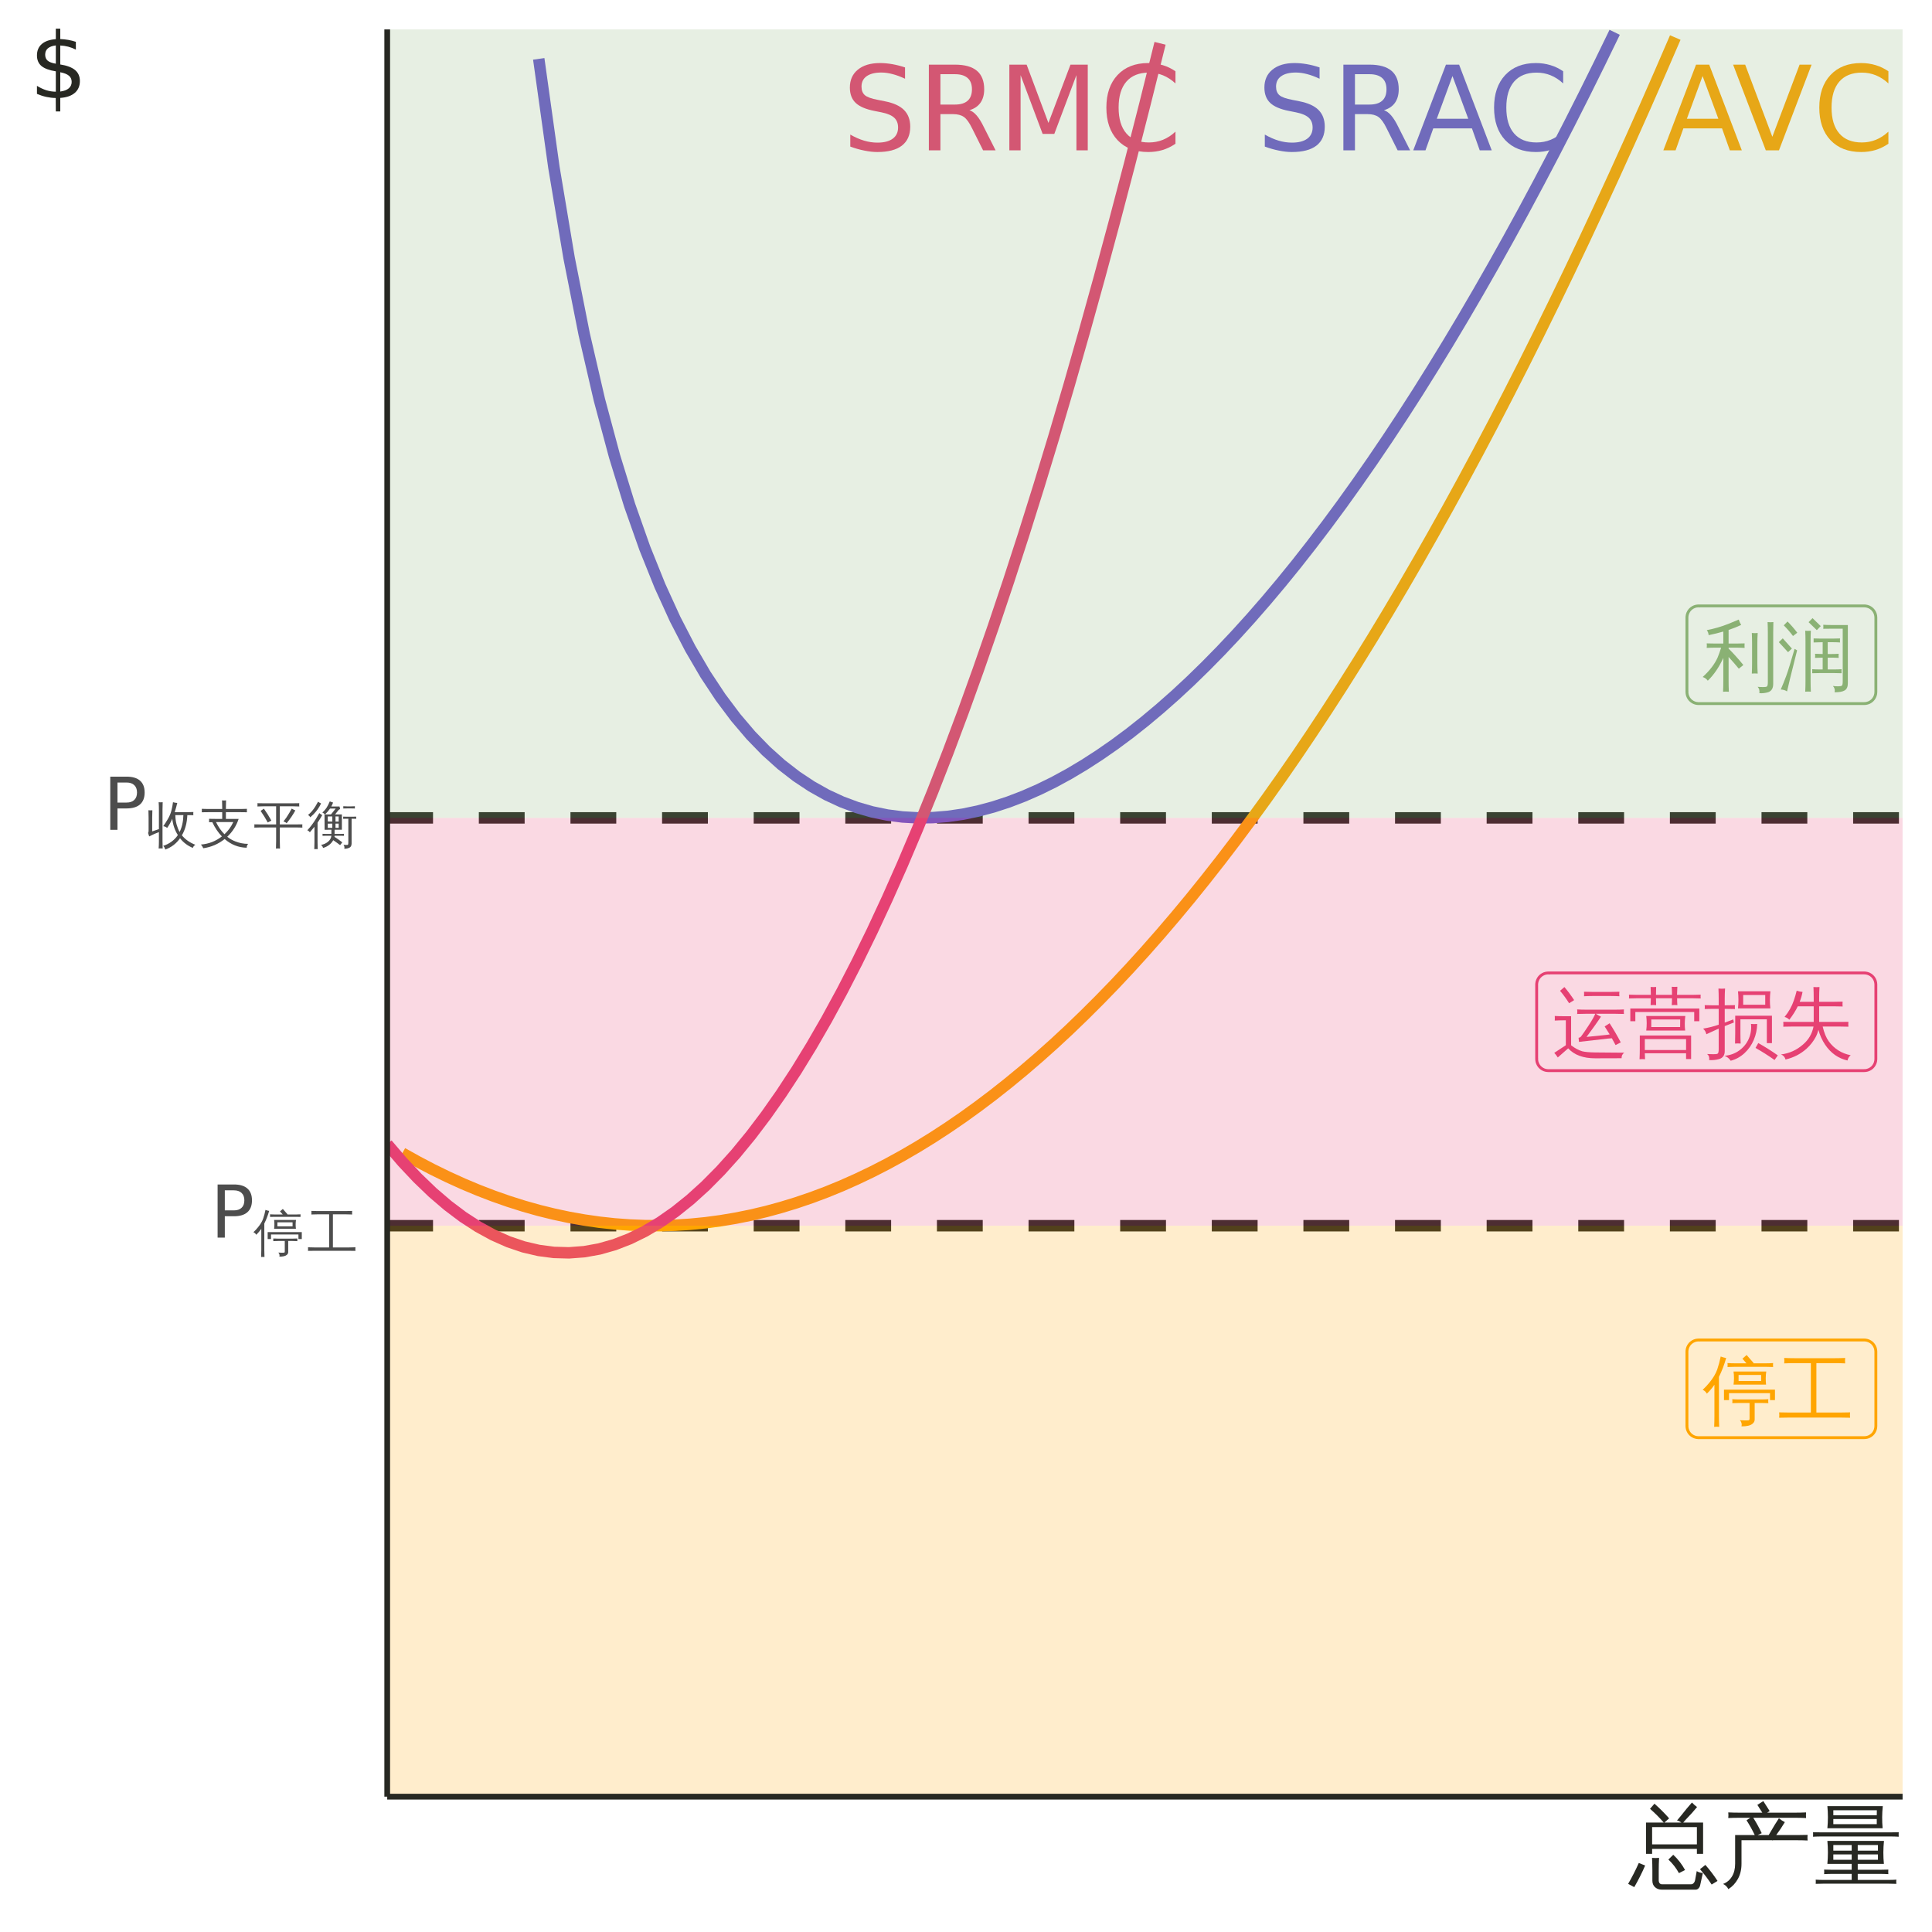 <?xml version="1.0" encoding="UTF-8"?>
<svg xmlns="http://www.w3.org/2000/svg" xmlns:xlink="http://www.w3.org/1999/xlink" width="360" height="360" viewBox="0 0 360 360">
<defs>
<g>
<g id="glyph-0-0">
<path d="M 1.094 3.875 L 1.094 -15.453 L 12.047 -15.453 L 12.047 3.875 Z M 2.328 2.656 L 10.828 2.656 L 10.828 -14.219 L 2.328 -14.219 Z M 2.328 2.656 "/>
</g>
<g id="glyph-0-1">
<path d="M 11.719 -15.453 L 11.719 -13.344 C 10.906 -13.727 10.133 -14.016 9.406 -14.203 C 8.676 -14.398 7.973 -14.5 7.297 -14.5 C 6.117 -14.5 5.207 -14.27 4.562 -13.812 C 3.926 -13.363 3.609 -12.719 3.609 -11.875 C 3.609 -11.164 3.82 -10.629 4.25 -10.266 C 4.676 -9.91 5.477 -9.625 6.656 -9.406 L 7.969 -9.141 C 9.582 -8.828 10.77 -8.285 11.531 -7.516 C 12.301 -6.742 12.688 -5.707 12.688 -4.406 C 12.688 -2.852 12.164 -1.676 11.125 -0.875 C 10.094 -0.082 8.57 0.312 6.562 0.312 C 5.812 0.312 5.008 0.223 4.156 0.047 C 3.301 -0.117 2.422 -0.367 1.516 -0.703 L 1.516 -2.938 C 2.391 -2.438 3.242 -2.062 4.078 -1.812 C 4.922 -1.562 5.75 -1.438 6.562 -1.438 C 7.801 -1.438 8.754 -1.68 9.422 -2.172 C 10.086 -2.66 10.422 -3.352 10.422 -4.25 C 10.422 -5.031 10.18 -5.641 9.703 -6.078 C 9.223 -6.523 8.438 -6.859 7.344 -7.078 L 6.016 -7.344 C 4.41 -7.656 3.242 -8.156 2.516 -8.844 C 1.797 -9.531 1.438 -10.484 1.438 -11.703 C 1.438 -13.109 1.93 -14.219 2.922 -15.031 C 3.922 -15.852 5.297 -16.266 7.047 -16.266 C 7.797 -16.266 8.555 -16.195 9.328 -16.062 C 10.109 -15.926 10.906 -15.723 11.719 -15.453 Z M 11.719 -15.453 "/>
</g>
<g id="glyph-0-2">
<path d="M 9.719 -7.484 C 10.188 -7.328 10.641 -6.992 11.078 -6.484 C 11.516 -5.973 11.953 -5.266 12.391 -4.359 L 14.594 0 L 12.266 0 L 10.219 -4.094 C 9.695 -5.164 9.188 -5.875 8.688 -6.219 C 8.195 -6.57 7.52 -6.75 6.656 -6.75 L 4.312 -6.75 L 4.312 0 L 2.156 0 L 2.156 -15.969 L 7.031 -15.969 C 8.852 -15.969 10.211 -15.586 11.109 -14.828 C 12.016 -14.066 12.469 -12.914 12.469 -11.375 C 12.469 -10.363 12.234 -9.523 11.766 -8.859 C 11.297 -8.203 10.613 -7.742 9.719 -7.484 Z M 4.312 -14.188 L 4.312 -8.531 L 7.031 -8.531 C 8.07 -8.531 8.859 -8.77 9.391 -9.25 C 9.922 -9.727 10.188 -10.438 10.188 -11.375 C 10.188 -12.301 9.922 -13 9.391 -13.469 C 8.859 -13.945 8.07 -14.188 7.031 -14.188 Z M 4.312 -14.188 "/>
</g>
<g id="glyph-0-3">
<path d="M 7.484 -13.844 L 4.562 -5.891 L 10.422 -5.891 Z M 6.266 -15.969 L 8.719 -15.969 L 14.797 0 L 12.562 0 L 11.109 -4.094 L 3.906 -4.094 L 2.453 0 L 0.172 0 Z M 6.266 -15.969 "/>
</g>
<g id="glyph-0-4">
<path d="M 14.109 -14.734 L 14.109 -12.469 C 13.379 -13.145 12.602 -13.648 11.781 -13.984 C 10.957 -14.316 10.082 -14.484 9.156 -14.484 C 7.332 -14.484 5.938 -13.926 4.969 -12.812 C 4 -11.695 3.516 -10.082 3.516 -7.969 C 3.516 -5.863 4 -4.254 4.969 -3.141 C 5.938 -2.023 7.332 -1.469 9.156 -1.469 C 10.082 -1.469 10.957 -1.633 11.781 -1.969 C 12.602 -2.301 13.379 -2.805 14.109 -3.484 L 14.109 -1.234 C 13.348 -0.711 12.547 -0.32 11.703 -0.062 C 10.859 0.188 9.969 0.312 9.031 0.312 C 6.613 0.312 4.707 -0.426 3.312 -1.906 C 1.926 -3.383 1.234 -5.406 1.234 -7.969 C 1.234 -10.531 1.926 -12.551 3.312 -14.031 C 4.707 -15.52 6.613 -16.266 9.031 -16.266 C 9.988 -16.266 10.891 -16.133 11.734 -15.875 C 12.578 -15.625 13.367 -15.242 14.109 -14.734 Z M 14.109 -14.734 "/>
</g>
<g id="glyph-0-5">
<path d="M 6.266 0 L 0.172 -15.969 L 2.422 -15.969 L 7.484 -2.531 L 12.562 -15.969 L 14.797 -15.969 L 8.719 0 Z M 6.266 0 "/>
</g>
<g id="glyph-0-6">
<path d="M 2.156 -15.969 L 5.375 -15.969 L 9.438 -5.109 L 13.547 -15.969 L 16.766 -15.969 L 16.766 0 L 14.656 0 L 14.656 -14.016 L 10.531 -3.062 L 8.359 -3.062 L 4.25 -14.016 L 4.25 0 L 2.156 0 Z M 2.156 -15.969 "/>
</g>
<g id="glyph-1-0">
<path d="M 0.469 0 L 0.469 -9.469 L 4.25 -9.469 L 4.25 0 Z M 0.938 -0.469 L 3.781 -0.469 L 3.781 -9 L 0.938 -9 Z M 0.938 -0.469 "/>
</g>
<g id="glyph-1-1">
<path d="M 8.734 0.344 L 8.734 -2.562 L 6.859 -2.562 C 6.41 -2.562 5.961 -2.551 5.516 -2.531 C 5.547 -2.77 5.547 -3.016 5.516 -3.266 C 5.961 -3.234 6.41 -3.219 6.859 -3.219 L 10.906 -3.219 C 11.344 -3.219 11.785 -3.234 12.234 -3.266 C 12.203 -3.016 12.203 -2.77 12.234 -2.531 C 11.785 -2.551 11.344 -2.562 10.906 -2.562 L 9.688 -2.562 L 9.688 0.531 C 9.688 0.832 9.551 1.094 9.281 1.312 C 8.883 1.645 8.203 1.805 7.234 1.797 C 7.336 1.359 7.238 0.977 6.938 0.656 C 7.207 0.676 7.547 0.688 7.953 0.688 C 8.367 0.695 8.602 0.676 8.656 0.625 C 8.707 0.582 8.734 0.488 8.734 0.344 Z M 4.906 -3.094 L 3.969 -3.094 L 3.969 -5.047 L 13.469 -5.047 L 13.469 -3.094 L 12.547 -3.094 L 12.547 -4.391 L 4.906 -4.391 Z M 5.75 -5.984 C 5.863 -6.797 5.863 -7.609 5.75 -8.422 L 11.844 -8.422 C 11.727 -7.609 11.719 -6.797 11.812 -5.984 Z M 13.125 -10 C 13.094 -9.75 13.094 -9.504 13.125 -9.266 C 12.676 -9.285 12.227 -9.297 11.781 -9.297 L 5.969 -9.297 C 5.531 -9.297 5.082 -9.285 4.625 -9.266 C 4.656 -9.504 4.656 -9.75 4.625 -10 C 5.082 -9.969 5.531 -9.953 5.969 -9.953 L 8.156 -9.953 L 7.406 -10.812 L 8.188 -11.5 L 9.5 -10 L 9.438 -9.953 L 11.781 -9.953 C 12.227 -9.953 12.676 -9.969 13.125 -10 Z M 6.688 -7.781 L 6.688 -6.656 L 10.891 -6.656 L 10.891 -7.781 Z M 4.375 -10.938 C 4.02 -9.676 3.57 -8.504 3.031 -7.422 L 3.031 -0.062 C 3.031 0.594 3.047 1.242 3.078 1.891 C 2.754 1.848 2.441 1.848 2.141 1.891 C 2.172 1.242 2.188 0.594 2.188 -0.062 L 2.188 -5.953 C 1.77 -5.348 1.301 -4.797 0.781 -4.297 C 0.594 -4.629 0.332 -4.867 0 -5.016 C 0.457 -5.441 0.883 -5.898 1.281 -6.391 C 1.945 -7.203 2.422 -8 2.703 -8.781 C 2.961 -9.539 3.18 -10.352 3.359 -11.219 C 3.672 -11.094 4.008 -11 4.375 -10.938 Z M 4.375 -10.938 "/>
</g>
<g id="glyph-1-2">
<path d="M 13.469 -0.812 C 13.426 -0.477 13.426 -0.145 13.469 0.188 C 12.844 0.164 12.219 0.156 11.594 0.156 L 2.125 0.156 C 1.5 0.156 0.875 0.164 0.25 0.188 C 0.289 -0.145 0.289 -0.477 0.25 -0.812 C 0.875 -0.789 1.5 -0.781 2.125 -0.781 L 6.156 -0.781 L 6.156 -9.984 L 3.062 -9.984 C 2.438 -9.984 1.812 -9.969 1.188 -9.938 C 1.227 -10.281 1.227 -10.617 1.188 -10.953 C 1.812 -10.922 2.438 -10.906 3.062 -10.906 L 10.672 -10.906 C 11.305 -10.906 11.93 -10.922 12.547 -10.953 C 12.516 -10.617 12.516 -10.281 12.547 -9.938 C 11.93 -9.969 11.305 -9.984 10.672 -9.984 L 7.188 -9.984 L 7.188 -0.781 L 11.594 -0.781 C 12.219 -0.781 12.844 -0.789 13.469 -0.812 Z M 13.469 -0.812 "/>
</g>
<g id="glyph-1-3">
<path d="M 2.5 -5.469 L 1.984 -5.469 C 1.461 -5.469 0.945 -5.453 0.438 -5.422 C 0.457 -5.711 0.457 -6 0.438 -6.281 C 0.945 -6.25 1.461 -6.234 1.984 -6.234 L 3.484 -6.234 L 3.484 -0.812 C 4.191 -0.27 4.879 0.098 5.547 0.297 C 6.078 0.43 6.891 0.504 7.984 0.516 L 13.391 0.562 C 13.035 0.812 12.867 1.156 12.891 1.594 L 7.984 1.609 C 5.742 1.609 4.062 0.988 2.938 -0.25 L 1 1.453 C 0.812 1.148 0.594 0.863 0.344 0.594 L 2.5 -0.828 Z M 3.109 -8.656 C 2.598 -9.469 2.035 -10.238 1.422 -10.969 L 2.234 -11.672 C 2.891 -10.898 3.492 -10.086 4.047 -9.234 Z M 13.328 -7.5 C 13.297 -7.219 13.297 -6.938 13.328 -6.656 C 12.816 -6.676 12.301 -6.688 11.781 -6.688 L 8.094 -6.688 C 8.395 -6.477 8.711 -6.301 9.047 -6.156 C 8.836 -5.82 8.406 -5.195 7.75 -4.281 L 6.359 -2.375 L 10.188 -2.766 L 10.672 -2.844 C 10.367 -3.344 10.055 -3.836 9.734 -4.328 L 10.656 -4.922 C 11.406 -3.766 12.098 -2.578 12.734 -1.359 L 11.766 -0.859 L 11.078 -2.125 L 10.281 -2.062 L 4.953 -1.453 L 4.875 -2.219 C 5.07 -2.238 5.227 -2.32 5.344 -2.469 C 5.645 -2.863 6.102 -3.531 6.719 -4.469 C 7.344 -5.414 7.766 -6.156 7.984 -6.688 L 6.172 -6.688 C 5.648 -6.688 5.129 -6.676 4.609 -6.656 C 4.648 -6.938 4.648 -7.219 4.609 -7.5 C 5.129 -7.469 5.648 -7.453 6.172 -7.453 L 11.781 -7.453 C 12.301 -7.453 12.816 -7.469 13.328 -7.5 Z M 12.484 -10.797 C 12.441 -10.523 12.441 -10.242 12.484 -9.953 C 11.961 -9.984 11.441 -10 10.922 -10 L 7.422 -10 C 6.922 -10 6.41 -9.984 5.891 -9.953 C 5.91 -10.242 5.91 -10.523 5.891 -10.797 C 6.41 -10.773 6.922 -10.766 7.422 -10.766 L 10.922 -10.766 C 11.441 -10.766 11.961 -10.773 12.484 -10.797 Z M 12.484 -10.797 "/>
</g>
<g id="glyph-1-4">
<path d="M 3.266 1.781 C 2.922 1.75 2.578 1.75 2.234 1.781 C 2.266 1.145 2.281 0.508 2.281 -0.125 L 2.281 -2.641 L 11.844 -2.641 L 11.844 1.75 L 10.906 1.75 L 10.906 0.672 L 3.219 0.672 C 3.227 1.035 3.242 1.406 3.266 1.781 Z M 3.484 -3.562 C 3.598 -4.469 3.598 -5.375 3.484 -6.281 L 10.766 -6.281 C 10.641 -5.375 10.629 -4.469 10.734 -3.562 Z M 1.453 -5.297 L 0.516 -5.297 L 0.516 -7.672 L 13.375 -7.672 L 13.375 -5.297 L 12.422 -5.297 L 12.422 -7.016 L 1.453 -7.016 Z M 10.906 -1.969 L 3.219 -1.969 L 3.219 0.062 L 10.906 0.062 Z M 4.422 -5.625 L 4.422 -4.219 L 9.797 -4.219 L 9.812 -5.625 Z M 9.281 -8.297 C 8.926 -8.336 8.578 -8.336 8.234 -8.297 C 8.266 -8.734 8.281 -9.16 8.281 -9.578 L 5.297 -9.578 C 5.297 -9.148 5.305 -8.723 5.328 -8.297 C 4.984 -8.336 4.641 -8.336 4.297 -8.297 C 4.316 -8.734 4.332 -9.16 4.344 -9.578 L 1.594 -9.578 C 1.156 -9.578 0.711 -9.566 0.266 -9.547 C 0.285 -9.785 0.285 -10.02 0.266 -10.25 C 0.711 -10.227 1.156 -10.219 1.594 -10.219 L 4.344 -10.219 C 4.332 -10.707 4.316 -11.195 4.297 -11.688 C 4.641 -11.656 4.984 -11.656 5.328 -11.688 C 5.305 -11.188 5.297 -10.695 5.297 -10.219 L 8.281 -10.219 C 8.281 -10.719 8.266 -11.219 8.234 -11.719 C 8.578 -11.688 8.926 -11.688 9.281 -11.719 C 9.25 -11.207 9.227 -10.707 9.219 -10.219 L 12.281 -10.219 C 12.727 -10.219 13.176 -10.227 13.625 -10.25 C 13.602 -10.02 13.602 -9.785 13.625 -9.547 C 13.176 -9.566 12.727 -9.578 12.281 -9.578 L 9.234 -9.578 C 9.234 -9.148 9.25 -8.723 9.281 -8.297 Z M 9.281 -8.297 "/>
</g>
<g id="glyph-1-5">
<path d="M 10.359 -1.234 C 11.609 -0.535 12.82 0.227 14 1.062 L 13.391 1.922 C 12.242 1.109 11.062 0.359 9.844 -0.328 Z M 9 -4.797 C 9.383 -4.754 9.77 -4.754 10.156 -4.797 C 10.133 -3.754 9.922 -2.758 9.516 -1.812 C 9.117 -0.875 8.547 -0.055 7.797 0.641 C 7.047 1.336 6.188 1.812 5.219 2.062 C 4.938 1.633 4.551 1.328 4.062 1.141 C 5.125 1.047 6.051 0.707 6.844 0.125 C 7.633 -0.457 8.219 -1.18 8.594 -2.047 C 8.969 -2.922 9.102 -3.836 9 -4.797 Z M 6.062 -6.328 L 12.906 -6.328 L 12.906 -1.219 L 11.953 -1.219 L 11.953 -5.656 L 7.031 -5.656 L 7.031 -3.062 C 7.031 -2.414 7.047 -1.773 7.078 -1.141 C 6.723 -1.172 6.375 -1.172 6.031 -1.141 C 6.051 -1.773 6.062 -2.414 6.062 -3.062 Z M 6.578 -7.688 C 6.691 -8.758 6.691 -9.82 6.578 -10.875 L 12.625 -10.875 C 12.5 -9.82 12.492 -8.758 12.609 -7.688 Z M 7.547 -10.188 L 7.547 -8.375 L 11.656 -8.375 L 11.656 -10.188 Z M 0.078 -3.922 C 1.086 -4.086 2.055 -4.332 2.984 -4.656 L 2.984 -7.609 L 1.938 -7.609 C 1.414 -7.609 0.895 -7.598 0.375 -7.578 C 0.406 -7.805 0.406 -8.047 0.375 -8.297 C 0.895 -8.273 1.414 -8.266 1.938 -8.266 L 2.984 -8.266 L 2.984 -9.5 C 2.984 -10.125 2.969 -10.754 2.938 -11.391 C 3.352 -11.348 3.766 -11.348 4.172 -11.391 C 4.129 -10.754 4.109 -10.125 4.109 -9.5 L 4.109 -8.266 L 6.016 -8.297 C 5.984 -8.047 5.984 -7.805 6.016 -7.578 L 4.109 -7.609 L 4.109 -5.047 L 5.703 -5.641 L 5.812 -5.062 L 4.109 -4.391 L 4.109 0.25 C 4.117 1.039 3.77 1.539 3.062 1.75 C 2.477 1.914 1.859 1.977 1.203 1.938 C 1.285 1.445 1.16 1.07 0.828 0.812 C 1.16 0.832 1.539 0.844 1.969 0.844 C 2.395 0.852 2.672 0.816 2.797 0.734 C 2.922 0.648 2.984 0.367 2.984 -0.109 L 2.984 -3.922 L 2.281 -3.609 L 0.688 -2.875 C 0.594 -3.301 0.391 -3.648 0.078 -3.922 Z M 0.078 -3.922 "/>
</g>
<g id="glyph-1-6">
<path d="M 2.703 -4.312 C 2.141 -4.312 1.578 -4.301 1.016 -4.281 C 1.047 -4.582 1.047 -4.883 1.016 -5.188 C 1.578 -5.176 2.141 -5.172 2.703 -5.172 L 6.688 -5.172 L 6.688 -8.078 L 3.719 -8.078 C 3.312 -7.242 2.785 -6.41 2.141 -5.578 C 1.898 -5.848 1.602 -6.02 1.25 -6.094 C 2.031 -7.039 2.609 -8.066 2.984 -9.172 C 3.191 -9.766 3.367 -10.367 3.516 -10.984 C 3.867 -10.867 4.234 -10.797 4.609 -10.766 C 4.492 -10.141 4.316 -9.523 4.078 -8.922 L 6.688 -8.922 L 6.688 -9.609 C 6.688 -10.305 6.672 -10.992 6.641 -11.672 C 7.004 -11.641 7.379 -11.641 7.766 -11.672 C 7.723 -10.992 7.703 -10.305 7.703 -9.609 L 7.703 -8.922 L 10.391 -8.922 C 10.953 -8.922 11.516 -8.93 12.078 -8.953 C 12.047 -8.648 12.047 -8.348 12.078 -8.047 C 11.516 -8.066 10.953 -8.078 10.391 -8.078 L 7.703 -8.078 L 7.703 -5.172 L 11.453 -5.172 C 12.016 -5.172 12.582 -5.176 13.156 -5.188 C 13.125 -4.883 13.125 -4.582 13.156 -4.281 C 12.582 -4.301 12.016 -4.312 11.453 -4.312 L 8.359 -4.312 C 8.629 -3.145 9.008 -2.223 9.5 -1.547 C 9.988 -0.867 10.578 -0.312 11.266 0.125 C 11.961 0.57 12.734 0.875 13.578 1.031 C 13.266 1.289 13.066 1.617 12.984 2.016 C 11.273 1.629 9.891 0.656 8.828 -0.906 C 8.266 -1.738 7.844 -2.672 7.562 -3.703 C 7.457 -3.254 7.297 -2.816 7.078 -2.391 C 6.648 -1.578 6.078 -0.844 5.359 -0.188 C 4.234 0.82 2.926 1.492 1.438 1.828 C 1.312 1.367 1.031 1.055 0.594 0.891 C 2.156 0.691 3.523 0.07 4.703 -0.969 C 5.734 -1.844 6.383 -2.957 6.656 -4.312 Z M 2.703 -4.312 "/>
</g>
<g id="glyph-1-7">
<path d="M 2.312 -6.516 C 1.789 -6.516 1.27 -6.5 0.75 -6.469 C 0.789 -6.758 0.789 -7.039 0.75 -7.312 C 1.27 -7.289 1.789 -7.281 2.312 -7.281 L 3.844 -7.281 L 3.844 -9.516 C 3.008 -9.273 2.098 -9.051 1.109 -8.844 C 1.086 -9.188 0.973 -9.5 0.766 -9.781 C 2.129 -10.031 3.516 -10.438 4.922 -11 L 6.719 -11.75 C 6.832 -11.395 6.984 -11.062 7.172 -10.75 C 6.422 -10.395 5.641 -10.082 4.828 -9.812 L 4.828 -7.281 L 6.266 -7.281 C 6.785 -7.281 7.301 -7.289 7.812 -7.312 C 7.789 -7.039 7.789 -6.758 7.812 -6.469 C 7.301 -6.5 6.785 -6.516 6.266 -6.516 L 4.828 -6.516 L 4.828 -6.344 C 5.797 -5.375 6.711 -4.352 7.578 -3.281 L 6.734 -2.594 C 6.117 -3.344 5.484 -4.07 4.828 -4.781 L 4.828 -0.312 C 4.828 0.352 4.844 1.023 4.875 1.703 C 4.508 1.66 4.148 1.66 3.797 1.703 C 3.828 1.023 3.844 0.352 3.844 -0.312 L 3.844 -4.609 C 3.07 -2.898 2.109 -1.484 0.953 -0.359 C 0.711 -0.691 0.395 -0.922 0 -1.047 C 1.312 -2.242 2.238 -3.453 2.781 -4.672 C 2.988 -5.172 3.207 -5.785 3.438 -6.516 Z M 10.562 1.969 C 10.633 1.457 10.523 1.062 10.234 0.781 C 10.523 0.812 10.859 0.828 11.234 0.828 C 11.609 0.836 11.852 0.801 11.969 0.719 C 12.082 0.633 12.141 0.367 12.141 -0.078 L 12.141 -9.297 C 12.141 -9.961 12.125 -10.625 12.094 -11.281 C 12.457 -11.238 12.816 -11.238 13.172 -11.281 C 13.148 -10.625 13.141 -9.961 13.141 -9.297 L 13.141 0.234 C 13.141 1.047 12.832 1.562 12.219 1.781 C 11.695 1.945 11.145 2.008 10.562 1.969 Z M 10.25 -1.688 C 9.883 -1.719 9.52 -1.719 9.156 -1.688 C 9.188 -2.344 9.203 -3.004 9.203 -3.672 L 9.203 -7.266 C 9.203 -7.922 9.188 -8.582 9.156 -9.25 C 9.52 -9.207 9.883 -9.207 10.25 -9.25 C 10.207 -8.582 10.188 -7.922 10.188 -7.266 L 10.188 -3.672 C 10.188 -3.004 10.207 -2.344 10.25 -1.688 Z M 10.25 -1.688 "/>
</g>
<g id="glyph-1-8">
<path d="M 11.891 -2.5 C 11.859 -2.25 11.859 -2 11.891 -1.75 C 11.422 -1.77 10.957 -1.781 10.5 -1.781 L 7.797 -1.781 C 7.328 -1.781 6.863 -1.77 6.406 -1.75 C 6.426 -2 6.426 -2.25 6.406 -2.5 C 6.863 -2.469 7.328 -2.453 7.797 -2.453 L 8.359 -2.453 L 8.359 -4.656 L 6.938 -4.609 C 6.969 -4.859 6.969 -5.113 6.938 -5.375 L 8.359 -5.328 L 8.359 -7.531 L 6.672 -7.484 C 6.68 -7.734 6.68 -7.984 6.672 -8.234 C 7.117 -8.211 7.578 -8.203 8.047 -8.203 L 10.219 -8.203 C 10.676 -8.203 11.133 -8.211 11.594 -8.234 C 11.57 -7.984 11.57 -7.734 11.594 -7.484 C 11.133 -7.516 10.676 -7.531 10.219 -7.531 L 9.297 -7.531 L 9.297 -5.328 L 9.953 -5.328 C 10.422 -5.328 10.883 -5.344 11.344 -5.375 C 11.312 -5.113 11.312 -4.859 11.344 -4.609 C 10.883 -4.641 10.422 -4.656 9.953 -4.656 L 9.297 -4.656 L 9.297 -2.453 L 10.5 -2.453 C 10.957 -2.453 11.422 -2.469 11.891 -2.5 Z M 12.094 -0.219 L 12.094 -10.047 L 9.859 -10.047 C 9.398 -10.047 8.938 -10.039 8.469 -10.031 C 8.5 -10.281 8.5 -10.531 8.469 -10.781 C 8.938 -10.75 9.398 -10.734 9.859 -10.734 L 13.047 -10.734 L 13.047 0.141 C 13.047 0.766 12.859 1.195 12.484 1.438 C 12.086 1.688 11.453 1.805 10.578 1.797 C 10.68 1.348 10.578 0.957 10.266 0.625 C 10.547 0.664 10.867 0.688 11.234 0.688 C 11.598 0.688 11.832 0.645 11.938 0.562 C 12.039 0.488 12.094 0.227 12.094 -0.219 Z M 8 -10.531 L 7.266 -9.781 L 5.734 -11.266 L 6.469 -12.016 Z M 6.156 1.688 C 5.801 1.656 5.453 1.656 5.109 1.688 C 5.141 1.051 5.156 0.41 5.156 -0.234 L 5.156 -7.734 C 5.156 -8.379 5.141 -9.023 5.109 -9.672 C 5.453 -9.629 5.801 -9.629 6.156 -9.672 C 6.125 -9.023 6.109 -8.379 6.109 -7.734 L 6.109 -0.234 C 6.109 0.41 6.125 1.051 6.156 1.688 Z M 1.719 1.641 C 1.406 1.422 1.016 1.301 0.547 1.281 C 0.879 0.531 1.223 -0.32 1.578 -1.281 C 1.93 -2.25 2.445 -3.922 3.125 -6.297 L 3.594 -6.016 L 2.281 -0.75 Z M 2.625 -6.344 L 1.906 -5.672 L 0.188 -7.547 L 0.922 -8.25 Z M 2.828 -8.688 C 2.305 -9.395 1.734 -10.055 1.109 -10.672 L 1.812 -11.391 C 2.457 -10.742 3.062 -10.047 3.625 -9.297 Z M 2.828 -8.688 "/>
</g>
<g id="glyph-2-0">
<path d="M 0.672 2.406 L 0.672 -9.578 L 7.469 -9.578 L 7.469 2.406 Z M 1.438 1.641 L 6.719 1.641 L 6.719 -8.828 L 1.438 -8.828 Z M 1.438 1.641 "/>
</g>
<g id="glyph-2-1">
<path d="M 2.672 -8.812 L 2.672 -5.078 L 4.359 -5.078 C 4.984 -5.078 5.461 -5.238 5.797 -5.562 C 6.141 -5.883 6.312 -6.348 6.312 -6.953 C 6.312 -7.547 6.141 -8.004 5.797 -8.328 C 5.461 -8.648 4.984 -8.812 4.359 -8.812 Z M 1.328 -9.906 L 4.359 -9.906 C 5.473 -9.906 6.312 -9.656 6.875 -9.156 C 7.445 -8.656 7.734 -7.922 7.734 -6.953 C 7.734 -5.973 7.445 -5.234 6.875 -4.734 C 6.312 -4.234 5.473 -3.984 4.359 -3.984 L 2.672 -3.984 L 2.672 0 L 1.328 0 Z M 1.328 -9.906 "/>
</g>
<g id="glyph-3-0">
<path d="M 0.312 0 L 0.312 -6.344 L 2.844 -6.344 L 2.844 0 Z M 0.625 -0.312 L 2.531 -0.312 L 2.531 -6.016 L 0.625 -6.016 Z M 0.625 -0.312 "/>
</g>
<g id="glyph-3-1">
<path d="M 5.844 0.234 L 5.844 -1.719 L 4.594 -1.719 C 4.289 -1.719 3.992 -1.707 3.703 -1.688 C 3.711 -1.852 3.711 -2.02 3.703 -2.188 C 3.992 -2.164 4.289 -2.156 4.594 -2.156 L 7.297 -2.156 C 7.598 -2.156 7.895 -2.164 8.188 -2.188 C 8.176 -2.02 8.176 -1.852 8.188 -1.688 C 7.895 -1.707 7.598 -1.719 7.297 -1.719 L 6.484 -1.719 L 6.484 0.359 C 6.484 0.555 6.395 0.727 6.219 0.875 C 5.957 1.094 5.5 1.203 4.844 1.203 C 4.914 0.91 4.848 0.656 4.641 0.438 C 4.828 0.457 5.055 0.469 5.328 0.469 C 5.609 0.469 5.766 0.453 5.797 0.422 C 5.828 0.391 5.844 0.328 5.844 0.234 Z M 3.281 -2.078 L 2.656 -2.078 L 2.656 -3.375 L 9.016 -3.375 L 9.016 -2.078 L 8.391 -2.078 L 8.391 -2.938 L 3.281 -2.938 Z M 3.859 -4 C 3.93 -4.551 3.93 -5.098 3.859 -5.641 L 7.938 -5.641 C 7.852 -5.098 7.848 -4.551 7.922 -4 Z M 8.781 -6.688 C 8.77 -6.52 8.77 -6.359 8.781 -6.203 C 8.488 -6.211 8.191 -6.219 7.891 -6.219 L 4 -6.219 C 3.707 -6.219 3.406 -6.211 3.094 -6.203 C 3.113 -6.359 3.113 -6.52 3.094 -6.688 C 3.406 -6.664 3.707 -6.656 4 -6.656 L 5.469 -6.656 L 4.953 -7.234 L 5.484 -7.688 L 6.359 -6.688 L 6.328 -6.656 L 7.891 -6.656 C 8.191 -6.656 8.488 -6.664 8.781 -6.688 Z M 4.469 -5.203 L 4.469 -4.453 L 7.297 -4.453 L 7.297 -5.203 Z M 2.938 -7.328 C 2.695 -6.484 2.395 -5.695 2.031 -4.969 L 2.031 -0.047 C 2.031 0.391 2.039 0.828 2.062 1.266 C 1.852 1.242 1.645 1.242 1.438 1.266 C 1.457 0.828 1.469 0.391 1.469 -0.047 L 1.469 -3.984 C 1.188 -3.578 0.875 -3.207 0.531 -2.875 C 0.406 -3.094 0.227 -3.254 0 -3.359 C 0.312 -3.641 0.598 -3.945 0.859 -4.281 C 1.305 -4.82 1.625 -5.352 1.812 -5.875 C 1.988 -6.383 2.133 -6.93 2.25 -7.516 C 2.469 -7.422 2.695 -7.359 2.938 -7.328 Z M 2.938 -7.328 "/>
</g>
<g id="glyph-3-2">
<path d="M 9.016 -0.547 C 8.992 -0.316 8.992 -0.094 9.016 0.125 C 8.586 0.113 8.172 0.109 7.766 0.109 L 1.422 0.109 C 1.004 0.109 0.586 0.113 0.172 0.125 C 0.191 -0.094 0.191 -0.316 0.172 -0.547 C 0.586 -0.523 1.004 -0.516 1.422 -0.516 L 4.109 -0.516 L 4.109 -6.688 L 2.047 -6.688 C 1.629 -6.688 1.211 -6.676 0.797 -6.656 C 0.828 -6.883 0.828 -7.109 0.797 -7.328 C 1.211 -7.305 1.629 -7.297 2.047 -7.297 L 7.141 -7.297 C 7.566 -7.297 7.988 -7.305 8.406 -7.328 C 8.375 -7.109 8.375 -6.883 8.406 -6.656 C 7.988 -6.676 7.566 -6.688 7.141 -6.688 L 4.812 -6.688 L 4.812 -0.516 L 7.766 -0.516 C 8.172 -0.516 8.586 -0.523 9.016 -0.547 Z M 9.016 -0.547 "/>
</g>
<g id="glyph-3-3">
<path d="M 3.094 1.141 C 2.844 1.117 2.594 1.117 2.344 1.141 C 2.375 0.691 2.391 0.238 2.391 -0.219 L 2.391 -1.906 C 1.898 -1.738 1.297 -1.473 0.578 -1.109 L 0.375 -1.75 C 0.438 -1.863 0.469 -1.988 0.469 -2.125 L 0.469 -4.625 C 0.469 -5.082 0.457 -5.535 0.438 -5.984 C 0.688 -5.961 0.93 -5.961 1.172 -5.984 C 1.148 -5.535 1.141 -5.082 1.141 -4.625 L 1.141 -2.047 L 2.391 -2.469 L 2.391 -6.125 C 2.391 -6.57 2.375 -7.023 2.344 -7.484 C 2.594 -7.453 2.844 -7.453 3.094 -7.484 C 3.07 -7.023 3.062 -6.57 3.062 -6.125 L 3.062 -0.219 C 3.062 0.238 3.07 0.691 3.094 1.141 Z M 5.016 -7.484 C 5.266 -7.41 5.531 -7.363 5.812 -7.344 C 5.688 -6.812 5.539 -6.281 5.375 -5.75 L 5.328 -5.625 L 7.734 -5.625 C 8.086 -5.625 8.445 -5.633 8.812 -5.656 C 8.789 -5.457 8.789 -5.258 8.812 -5.062 L 7.688 -5.078 C 7.625 -3.598 7.285 -2.344 6.672 -1.312 C 7.305 -0.539 8.145 0.047 9.188 0.453 C 8.957 0.586 8.797 0.781 8.703 1.031 C 7.734 0.625 6.941 0.023 6.328 -0.766 C 5.648 0.211 4.734 0.914 3.578 1.344 C 3.504 1.051 3.375 0.82 3.188 0.656 C 4.375 0.258 5.285 -0.41 5.922 -1.359 C 5.359 -2.242 5.008 -3.258 4.875 -4.406 C 4.645 -3.832 4.328 -3.258 3.922 -2.688 C 3.734 -2.863 3.492 -2.973 3.203 -3.016 C 3.473 -3.391 3.758 -3.836 4.062 -4.359 C 4.375 -4.891 4.594 -5.41 4.719 -5.922 C 4.852 -6.441 4.953 -6.961 5.016 -7.484 Z M 5.453 -5.078 C 5.461 -4.461 5.539 -3.879 5.688 -3.328 C 5.844 -2.785 6.031 -2.32 6.25 -1.938 C 6.688 -2.812 6.922 -3.859 6.953 -5.078 Z M 5.453 -5.078 "/>
</g>
<g id="glyph-3-4">
<path d="M 1.734 -3.75 C 1.754 -3.969 1.754 -4.18 1.734 -4.391 C 2.129 -4.379 2.523 -4.375 2.922 -4.375 L 4.188 -4.375 L 4.188 -5.625 L 1.578 -5.625 C 1.172 -5.625 0.77 -5.617 0.375 -5.609 C 0.406 -5.816 0.406 -6.031 0.375 -6.25 C 0.77 -6.227 1.172 -6.219 1.578 -6.219 L 4.188 -6.219 L 4.188 -6.422 C 4.188 -6.891 4.176 -7.359 4.156 -7.828 C 4.406 -7.797 4.656 -7.797 4.906 -7.828 C 4.883 -7.359 4.875 -6.891 4.875 -6.422 L 4.875 -6.219 L 7.609 -6.219 C 8.004 -6.219 8.398 -6.227 8.797 -6.25 C 8.773 -6.031 8.773 -5.816 8.797 -5.609 C 8.398 -5.617 8.004 -5.625 7.609 -5.625 L 4.875 -5.625 L 4.875 -4.375 L 7.25 -4.375 C 6.82 -3.082 6.113 -1.973 5.125 -1.047 C 5.562 -0.691 6.055 -0.406 6.609 -0.188 C 7.391 0.125 8.191 0.281 9.016 0.281 C 8.836 0.488 8.75 0.727 8.75 1 C 7.219 0.969 5.848 0.426 4.641 -0.625 C 3.473 0.312 2.145 0.883 0.656 1.094 C 0.551 0.832 0.406 0.602 0.219 0.406 C 1.676 0.289 2.977 -0.211 4.125 -1.109 C 3.414 -1.848 2.82 -2.734 2.344 -3.766 C 2.145 -3.766 1.941 -3.758 1.734 -3.75 Z M 3.031 -3.781 C 3.477 -2.863 4.004 -2.109 4.609 -1.516 C 5.305 -2.16 5.852 -2.914 6.25 -3.781 Z M 3.031 -3.781 "/>
</g>
<g id="glyph-3-5">
<path d="M 4.953 1.156 C 4.703 1.125 4.453 1.125 4.203 1.156 C 4.223 0.688 4.234 0.223 4.234 -0.234 L 4.234 -2.781 L 1.297 -2.781 C 0.922 -2.781 0.547 -2.77 0.172 -2.75 C 0.191 -2.957 0.191 -3.16 0.172 -3.359 C 0.547 -3.348 0.922 -3.344 1.297 -3.344 L 4.234 -3.344 L 4.234 -6.719 L 1.875 -6.719 C 1.5 -6.719 1.125 -6.707 0.75 -6.688 C 0.77 -6.895 0.77 -7.098 0.75 -7.297 C 1.125 -7.285 1.5 -7.281 1.875 -7.281 L 7.422 -7.281 C 7.797 -7.281 8.172 -7.285 8.547 -7.297 C 8.523 -7.098 8.523 -6.895 8.547 -6.688 C 8.172 -6.707 7.797 -6.719 7.422 -6.719 L 4.922 -6.719 L 4.922 -3.344 L 7.984 -3.344 C 8.367 -3.344 8.75 -3.348 9.125 -3.359 C 9.102 -3.16 9.102 -2.957 9.125 -2.75 C 8.75 -2.77 8.367 -2.781 7.984 -2.781 L 4.922 -2.781 L 4.922 -0.234 C 4.922 0.223 4.93 0.688 4.953 1.156 Z M 7.141 -6.297 C 7.359 -6.16 7.582 -6.047 7.812 -5.953 C 7.395 -5.172 6.852 -4.375 6.188 -3.562 C 6.031 -3.727 5.832 -3.836 5.594 -3.891 C 5.957 -4.328 6.328 -4.867 6.703 -5.516 Z M 2.672 -3.703 C 2.273 -4.441 1.832 -5.16 1.344 -5.859 L 1.953 -6.281 C 2.461 -5.57 2.926 -4.832 3.344 -4.062 Z M 2.672 -3.703 "/>
</g>
<g id="glyph-3-6">
<path d="M 7.688 -0.016 L 7.688 -4.406 L 6.719 -4.391 C 6.738 -4.523 6.738 -4.66 6.719 -4.797 C 6.977 -4.785 7.242 -4.781 7.516 -4.781 L 8.375 -4.781 C 8.633 -4.781 8.895 -4.785 9.156 -4.797 C 9.145 -4.66 9.145 -4.523 9.156 -4.391 L 8.297 -4.406 L 8.297 0.234 C 8.285 0.609 8.156 0.859 7.906 0.984 C 7.613 1.129 7.289 1.195 6.938 1.188 C 7 0.906 6.945 0.66 6.781 0.453 C 6.914 0.473 7.078 0.484 7.266 0.484 C 7.461 0.492 7.582 0.473 7.625 0.422 C 7.664 0.379 7.688 0.234 7.688 -0.016 Z M 8.906 -6.734 C 8.895 -6.586 8.895 -6.445 8.906 -6.312 C 8.645 -6.32 8.383 -6.328 8.125 -6.328 L 7.531 -6.328 C 7.27 -6.328 7.008 -6.32 6.75 -6.312 C 6.758 -6.445 6.758 -6.586 6.75 -6.734 C 7.008 -6.711 7.27 -6.703 7.531 -6.703 L 8.125 -6.703 C 8.383 -6.703 8.645 -6.711 8.906 -6.734 Z M 3.266 -2.344 L 3.25 -5.203 L 3.297 -5.203 C 3.18 -5.367 3.031 -5.484 2.844 -5.547 C 3.145 -5.816 3.398 -6.109 3.609 -6.422 C 3.816 -6.734 4.023 -7.141 4.234 -7.641 C 4.43 -7.547 4.633 -7.473 4.844 -7.422 C 4.758 -7.172 4.648 -6.926 4.516 -6.688 L 6.047 -6.688 L 6.156 -6.203 C 6.031 -6.16 5.93 -6.098 5.859 -6.016 C 5.797 -5.93 5.582 -5.66 5.219 -5.203 L 6.484 -5.203 L 6.484 -2.359 L 5.125 -2.359 L 5.125 -1.578 L 6.172 -1.578 C 6.398 -1.578 6.633 -1.582 6.875 -1.594 C 6.863 -1.469 6.863 -1.344 6.875 -1.219 C 6.633 -1.227 6.398 -1.234 6.172 -1.234 L 5.125 -1.234 C 5.125 -1.172 5.117 -1.102 5.109 -1.031 C 5.609 -0.719 6.094 -0.375 6.562 0 L 6.156 0.516 C 5.738 0.191 5.312 -0.113 4.875 -0.406 C 4.477 0.301 3.844 0.785 2.969 1.047 C 2.926 0.797 2.797 0.602 2.578 0.469 C 3.047 0.406 3.477 0.219 3.875 -0.094 C 4.27 -0.414 4.488 -0.797 4.531 -1.234 L 3.594 -1.234 C 3.352 -1.234 3.113 -1.227 2.875 -1.219 C 2.895 -1.344 2.895 -1.469 2.875 -1.594 C 3.113 -1.582 3.352 -1.578 3.594 -1.578 L 4.531 -1.578 L 4.531 -2.359 L 3.875 -2.359 L 3.875 -2.344 Z M 5.297 -2.703 L 5.891 -2.703 L 5.891 -3.5 L 5.297 -3.5 Z M 4.703 -2.703 L 4.703 -3.5 L 3.859 -3.484 L 3.859 -2.703 Z M 5.297 -3.875 L 5.891 -3.875 L 5.891 -4.828 L 5.297 -4.828 Z M 4.703 -3.875 L 4.703 -4.797 L 4.672 -4.828 L 3.859 -4.828 C 3.859 -4.504 3.859 -4.191 3.859 -3.891 Z M 3.344 -5.203 L 4.453 -5.203 L 5.328 -6.297 L 4.281 -6.297 C 4.031 -5.93 3.719 -5.566 3.344 -5.203 Z M 3.25 -5.203 L 3.297 -5.203 Z M 2.281 -5.453 C 2.445 -5.305 2.629 -5.18 2.828 -5.078 C 2.555 -4.586 2.266 -4.117 1.953 -3.672 L 1.953 -0.016 C 1.953 0.41 1.961 0.836 1.984 1.266 C 1.766 1.242 1.551 1.242 1.344 1.266 C 1.363 0.836 1.375 0.41 1.375 -0.016 L 1.375 -2.906 L 0.516 -1.875 C 0.398 -2.051 0.242 -2.176 0.047 -2.25 C 0.629 -2.875 1.176 -3.602 1.688 -4.438 Z M 2.047 -7.578 C 2.211 -7.453 2.398 -7.344 2.609 -7.25 C 2.254 -6.5 1.785 -5.828 1.203 -5.234 C 1.004 -5.035 0.801 -4.848 0.594 -4.672 C 0.5 -4.859 0.359 -5 0.172 -5.094 C 0.68 -5.508 1.133 -6.035 1.531 -6.672 C 1.707 -6.973 1.879 -7.273 2.047 -7.578 Z M 2.047 -7.578 "/>
</g>
<g id="glyph-4-0">
<path d="M 0.562 0 L 0.562 -11.328 L 5.078 -11.328 L 5.078 0 Z M 1.125 -0.562 L 4.516 -0.562 L 4.516 -10.766 L 1.125 -10.766 Z M 1.125 -0.562 "/>
</g>
<g id="glyph-4-1">
<path d="M 4.328 -4.453 L 3.188 -4.453 L 3.188 -10.281 L 6.5 -10.281 C 5.707 -11.195 4.852 -12.051 3.938 -12.844 L 4.766 -13.797 C 5.734 -12.941 6.645 -12.031 7.5 -11.062 L 6.609 -10.281 L 9.766 -10.281 C 9.523 -10.477 9.258 -10.609 8.969 -10.672 L 9.75 -11.609 C 10.414 -12.441 10.758 -12.867 10.781 -12.891 L 11.75 -14.016 C 12.039 -13.703 12.359 -13.422 12.703 -13.172 L 11.734 -12.047 L 10.625 -10.859 L 10.125 -10.281 L 13.828 -10.281 L 13.828 -4.453 L 12.672 -4.453 L 12.672 -5.375 L 4.328 -5.375 Z M 12.672 -9.438 L 4.328 -9.438 L 4.328 -6.219 L 12.672 -6.219 Z M 15.422 1.266 C 14.754 0.254 14.031 -0.695 13.25 -1.594 L 14.25 -2.391 C 15.07 -1.461 15.828 -0.469 16.516 0.594 Z M 9.328 -0.859 C 8.797 -1.816 8.141 -2.66 7.359 -3.391 L 8.266 -4.281 C 9.141 -3.469 9.875 -2.52 10.469 -1.438 Z M 12.641 -1.234 C 12.953 -1.035 13.332 -0.914 13.781 -0.875 L 13.297 1.328 C 13.254 1.578 13.156 1.785 13 1.953 C 12.844 2.129 12.656 2.219 12.438 2.219 L 6.125 2.219 C 5.625 2.219 5.207 2.066 4.875 1.766 C 4.539 1.461 4.375 1.055 4.375 0.547 L 4.375 -1.391 C 4.375 -2.172 4.352 -2.941 4.312 -3.703 C 4.75 -3.66 5.188 -3.66 5.625 -3.703 C 5.582 -2.941 5.562 -2.172 5.562 -1.391 L 5.562 0.547 C 5.562 0.723 5.613 0.879 5.719 1.016 C 5.832 1.148 5.973 1.219 6.141 1.219 L 11.594 1.219 C 11.781 1.219 11.938 1.145 12.062 1 C 12.195 0.863 12.285 0.691 12.328 0.484 Z M -0.141 1.141 C 0.586 -0.109 1.25 -1.406 1.844 -2.75 L 3.031 -2.281 C 2.426 -0.883 1.75 0.457 1 1.75 Z M -0.141 1.141 "/>
</g>
<g id="glyph-4-2">
<path d="M 2.797 -2.609 L 2.797 -7.953 L 6.453 -7.953 C 6.004 -8.898 5.492 -9.816 4.922 -10.703 L 5.625 -11.172 L 3.453 -11.172 C 2.805 -11.172 2.16 -11.156 1.516 -11.125 C 1.555 -11.477 1.555 -11.828 1.516 -12.172 C 2.16 -12.141 2.805 -12.125 3.453 -12.125 L 7.859 -12.125 L 6.938 -13.578 L 8.047 -14.281 L 9.234 -12.422 L 8.766 -12.125 L 14.094 -12.125 C 14.738 -12.125 15.379 -12.141 16.016 -12.172 C 15.984 -11.828 15.984 -11.477 16.016 -11.125 C 15.379 -11.156 14.738 -11.172 14.094 -11.172 L 6.172 -11.172 C 6.766 -10.242 7.289 -9.285 7.75 -8.297 L 6.984 -7.953 L 9.047 -7.953 L 10.156 -9.828 L 10.953 -11.078 C 11.297 -10.797 11.664 -10.555 12.062 -10.359 C 11.812 -9.941 11.547 -9.523 11.266 -9.109 L 10.453 -7.953 L 14.359 -7.953 C 15.016 -7.953 15.66 -7.961 16.297 -7.984 C 16.266 -7.641 16.266 -7.289 16.297 -6.938 C 15.66 -6.969 15.016 -6.984 14.359 -6.984 L 9.844 -6.984 L 9.797 -6.922 C 9.773 -6.941 9.75 -6.961 9.719 -6.984 L 3.984 -6.984 L 3.984 -2.609 C 3.984 -1.523 3.758 -0.582 3.312 0.219 C 2.863 1.031 2.27 1.664 1.531 2.125 C 1.32 1.688 0.992 1.363 0.547 1.156 C 1.242 0.895 1.789 0.441 2.188 -0.203 C 2.594 -0.848 2.797 -1.648 2.797 -2.609 Z M 2.797 -2.609 "/>
</g>
<g id="glyph-4-3">
<path d="M 15.844 0.359 C 15.801 0.617 15.801 0.879 15.844 1.141 C 15.363 1.117 14.883 1.109 14.406 1.109 L 2.219 1.109 C 1.75 1.109 1.281 1.117 0.812 1.141 C 0.832 0.879 0.832 0.617 0.812 0.359 C 1.281 0.391 1.75 0.406 2.219 0.406 L 7.516 0.406 L 7.516 -0.719 L 3.938 -0.719 C 3.414 -0.719 2.895 -0.703 2.375 -0.672 C 2.406 -0.953 2.406 -1.234 2.375 -1.516 C 2.895 -1.492 3.414 -1.484 3.938 -1.484 L 7.516 -1.484 L 7.516 -2.578 L 2.984 -2.578 C 3.117 -4.004 3.117 -5.43 2.984 -6.859 L 13.531 -6.859 C 13.383 -5.43 13.379 -4.004 13.516 -2.578 L 8.641 -2.578 L 8.641 -1.484 L 12.797 -1.484 C 13.316 -1.484 13.832 -1.492 14.344 -1.516 C 14.32 -1.234 14.32 -0.953 14.344 -0.672 C 13.832 -0.703 13.316 -0.719 12.797 -0.719 L 8.641 -0.719 L 8.641 0.406 L 14.406 0.406 C 14.883 0.406 15.363 0.391 15.844 0.359 Z M 16.281 -8.484 C 16.258 -8.203 16.258 -7.922 16.281 -7.641 C 15.77 -7.672 15.258 -7.688 14.75 -7.688 L 1.859 -7.688 C 1.336 -7.688 0.82 -7.672 0.312 -7.641 C 0.332 -7.922 0.332 -8.203 0.312 -8.484 C 0.832 -8.461 1.348 -8.453 1.859 -8.453 L 14.75 -8.453 C 15.25 -8.453 15.758 -8.461 16.281 -8.484 Z M 2.984 -9.219 C 3.117 -10.602 3.117 -11.977 2.984 -13.344 L 13.312 -13.344 C 13.164 -11.977 13.156 -10.602 13.281 -9.219 Z M 8.641 -5.047 L 12.406 -5.047 L 12.406 -6.094 L 8.641 -6.094 Z M 7.516 -5.047 L 7.516 -6.094 L 4.094 -6.094 L 4.094 -5.047 Z M 8.641 -4.344 L 8.641 -3.344 L 12.406 -3.344 L 12.406 -4.344 Z M 7.516 -4.344 L 4.094 -4.344 L 4.094 -3.344 L 7.516 -3.344 Z M 4.094 -12.578 L 4.094 -11.641 L 12.188 -11.641 L 12.203 -12.578 Z M 4.094 -10.938 L 4.094 -9.984 L 12.188 -9.984 L 12.188 -10.938 Z M 4.094 -10.938 "/>
</g>
<g id="glyph-5-0">
<path d="M 0.844 3 L 0.844 -11.984 L 9.344 -11.984 L 9.344 3 Z M 1.797 2.062 L 8.406 2.062 L 8.406 -11.031 L 1.797 -11.031 Z M 1.797 2.062 "/>
</g>
<g id="glyph-5-1">
<path d="M 5.75 2.5 L 4.922 2.5 L 4.906 0 C 4.32 -0.008 3.738 -0.078 3.156 -0.203 C 2.582 -0.328 2 -0.516 1.406 -0.766 L 1.406 -2.266 C 1.977 -1.91 2.551 -1.641 3.125 -1.453 C 3.707 -1.273 4.305 -1.18 4.922 -1.172 L 4.922 -4.969 C 3.691 -5.164 2.797 -5.5 2.234 -5.969 C 1.68 -6.445 1.406 -7.102 1.406 -7.938 C 1.406 -8.832 1.707 -9.539 2.312 -10.062 C 2.914 -10.582 3.785 -10.883 4.922 -10.969 L 4.922 -12.922 L 5.75 -12.922 L 5.75 -10.984 C 6.258 -10.961 6.754 -10.91 7.234 -10.828 C 7.711 -10.742 8.188 -10.625 8.656 -10.469 L 8.656 -9.016 C 8.188 -9.254 7.711 -9.438 7.234 -9.562 C 6.754 -9.688 6.258 -9.758 5.75 -9.781 L 5.75 -6.25 C 7 -6.051 7.922 -5.703 8.516 -5.203 C 9.109 -4.703 9.406 -4.02 9.406 -3.156 C 9.406 -2.227 9.086 -1.492 8.453 -0.953 C 7.828 -0.41 6.926 -0.098 5.75 -0.016 Z M 4.922 -6.391 L 4.922 -9.797 C 4.273 -9.723 3.781 -9.539 3.438 -9.25 C 3.102 -8.957 2.938 -8.566 2.938 -8.078 C 2.938 -7.598 3.094 -7.223 3.406 -6.953 C 3.719 -6.691 4.223 -6.504 4.922 -6.391 Z M 5.75 -4.797 L 5.75 -1.203 C 6.445 -1.297 6.973 -1.492 7.328 -1.797 C 7.691 -2.109 7.875 -2.508 7.875 -3 C 7.875 -3.488 7.703 -3.875 7.359 -4.156 C 7.016 -4.445 6.477 -4.66 5.75 -4.797 Z M 5.75 -4.797 "/>
</g>
</g>
<clipPath id="clip-0">
<path clip-rule="nonzero" d="M 72.152 227 L 354.523 227 L 354.523 230 L 72.152 230 Z M 72.152 227 "/>
</clipPath>
<clipPath id="clip-1">
<path clip-rule="nonzero" d="M 72.152 151 L 354.523 151 L 354.523 154 L 72.152 154 Z M 72.152 151 "/>
</clipPath>
<clipPath id="clip-2">
<path clip-rule="nonzero" d="M 99 5.48 L 302 5.48 L 302 154 L 99 154 Z M 99 5.48 "/>
</clipPath>
<clipPath id="clip-3">
<path clip-rule="nonzero" d="M 73 5.48 L 314 5.48 L 314 230 L 73 230 Z M 73 5.48 "/>
</clipPath>
<clipPath id="clip-4">
<path clip-rule="nonzero" d="M 72.152 7 L 218 7 L 218 235 L 72.152 235 Z M 72.152 7 "/>
</clipPath>
<clipPath id="clip-5">
<path clip-rule="nonzero" d="M 72.152 228 L 354.523 228 L 354.523 334.781 L 72.152 334.781 Z M 72.152 228 "/>
</clipPath>
<clipPath id="clip-6">
<path clip-rule="nonzero" d="M 72.152 152 L 354.523 152 L 354.523 229 L 72.152 229 Z M 72.152 152 "/>
</clipPath>
<clipPath id="clip-7">
<path clip-rule="nonzero" d="M 72.152 5.48 L 354.523 5.48 L 354.523 153 L 72.152 153 Z M 72.152 5.48 "/>
</clipPath>
</defs>
<rect x="-36" y="-36" width="432" height="432" fill="rgb(100%, 100%, 100%)" fill-opacity="1"/>
<g clip-path="url(#clip-0)">
<path fill="none" stroke-width="2.134" stroke-linecap="butt" stroke-linejoin="round" stroke="rgb(15.294%, 15.686%, 13.333%)" stroke-opacity="1" stroke-dasharray="8.536 8.536" stroke-miterlimit="10" d="M 72.152 228.391 L 354.52 228.391 "/>
</g>
<g clip-path="url(#clip-1)">
<path fill="none" stroke-width="2.134" stroke-linecap="butt" stroke-linejoin="round" stroke="rgb(15.294%, 15.686%, 13.333%)" stroke-opacity="1" stroke-dasharray="8.536 8.536" stroke-miterlimit="10" d="M 72.152 152.398 L 354.52 152.398 "/>
</g>
<g clip-path="url(#clip-2)">
<path fill="none" stroke-width="2.134" stroke-linecap="butt" stroke-linejoin="round" stroke="rgb(41.569%, 35.294%, 80.392%)" stroke-opacity="1" stroke-miterlimit="10" d="M 100.387 10.969 L 103.211 31.172 L 106.035 48.027 L 108.859 62.285 L 111.684 74.48 L 114.508 85.004 L 117.328 94.152 L 120.152 102.156 L 122.977 109.18 L 125.801 115.371 L 128.625 120.836 L 131.449 125.668 L 134.273 129.938 L 137.098 133.703 L 139.918 137.02 L 142.742 139.926 L 145.566 142.461 L 148.391 144.652 L 151.215 146.527 L 154.039 148.113 L 156.863 149.422 L 159.684 150.473 L 162.508 151.285 L 165.332 151.867 L 168.156 152.23 L 170.98 152.391 L 173.805 152.352 L 176.629 152.121 L 179.453 151.711 L 182.273 151.121 L 185.098 150.363 L 187.922 149.441 L 190.746 148.359 L 193.57 147.121 L 196.395 145.734 L 199.219 144.195 L 202.039 142.512 L 204.863 140.688 L 207.688 138.727 L 210.512 136.629 L 213.336 134.395 L 216.16 132.027 L 218.984 129.535 L 221.809 126.91 L 224.629 124.16 L 227.453 121.285 L 230.277 118.289 L 233.102 115.168 L 235.926 111.926 L 238.75 108.566 L 241.574 105.086 L 244.395 101.488 L 247.219 97.777 L 250.043 93.949 L 252.867 90.004 L 255.691 85.945 L 258.516 81.777 L 261.34 77.492 L 264.164 73.098 L 266.984 68.59 L 269.809 63.977 L 272.633 59.246 L 275.457 54.41 L 278.281 49.465 L 281.105 44.41 L 283.93 39.246 L 286.75 33.977 L 289.574 28.598 L 292.398 23.113 L 295.223 17.523 L 298.047 11.824 L 300.871 6.02 "/>
</g>
<g fill="rgb(41.569%, 35.294%, 80.392%)" fill-opacity="1">
<use xlink:href="#glyph-0-1" x="234.164" y="28.015"/>
<use xlink:href="#glyph-0-2" x="248.164" y="28.015"/>
<use xlink:href="#glyph-0-3" x="263.164" y="28.015"/>
<use xlink:href="#glyph-0-4" x="277.164" y="28.015"/>
</g>
<g clip-path="url(#clip-3)">
<path fill="none" stroke-width="2.134" stroke-linecap="butt" stroke-linejoin="round" stroke="rgb(100%, 64.706%, 0%)" stroke-opacity="1" stroke-miterlimit="10" d="M 74.973 214.867 L 77.797 216.441 L 80.621 217.922 L 83.445 219.301 L 86.27 220.586 L 89.094 221.77 L 91.918 222.859 L 94.742 223.848 L 97.562 224.742 L 100.387 225.539 L 103.211 226.234 L 106.035 226.836 L 108.859 227.336 L 111.684 227.742 L 114.508 228.051 L 117.328 228.258 L 120.152 228.371 L 122.977 228.387 L 125.801 228.301 L 128.625 228.121 L 131.449 227.844 L 134.273 227.465 L 137.098 226.992 L 139.918 226.422 L 142.742 225.754 L 145.566 224.984 L 148.391 224.121 L 151.215 223.16 L 154.039 222.102 L 156.863 220.945 L 159.684 219.688 L 162.508 218.336 L 165.332 216.887 L 168.156 215.34 L 170.98 213.695 L 173.805 211.953 L 176.629 210.113 L 179.453 208.176 L 182.273 206.141 L 185.098 204.008 L 187.922 201.773 L 190.746 199.445 L 193.57 197.02 L 196.395 194.496 L 199.219 191.875 L 202.039 189.156 L 204.863 186.34 L 207.688 183.43 L 210.512 180.418 L 213.336 177.309 L 216.16 174.102 L 218.984 170.797 L 221.809 167.395 L 224.629 163.895 L 227.453 160.297 L 230.277 156.602 L 233.102 152.809 L 235.926 148.922 L 238.75 144.934 L 241.574 140.848 L 244.395 136.664 L 247.219 132.383 L 250.043 128.008 L 252.867 123.531 L 255.691 118.957 L 258.516 114.285 L 261.34 109.52 L 264.164 104.652 L 266.984 99.688 L 269.809 94.629 L 272.633 89.469 L 275.457 84.211 L 278.281 78.859 L 281.105 73.406 L 283.93 67.855 L 286.75 62.211 L 289.574 56.465 L 292.398 50.625 L 295.223 44.684 L 298.047 38.645 L 300.871 32.512 L 303.695 26.277 L 306.52 19.949 L 309.34 13.52 L 312.164 6.996 "/>
</g>
<g fill="rgb(100%, 64.706%, 0%)" fill-opacity="1">
<use xlink:href="#glyph-0-3" x="309.766" y="28.015"/>
<use xlink:href="#glyph-0-5" x="322.766" y="28.015"/>
<use xlink:href="#glyph-0-4" x="337.766" y="28.015"/>
</g>
<g clip-path="url(#clip-4)">
<path fill="none" stroke-width="2.134" stroke-linecap="butt" stroke-linejoin="round" stroke="rgb(90.196%, 25.49%, 45.098%)" stroke-opacity="1" stroke-miterlimit="10" d="M 72.152 213.191 L 74.973 216.492 L 77.797 219.496 L 80.621 222.211 L 83.445 224.629 L 86.27 226.758 L 89.094 228.59 L 91.918 230.133 L 94.742 231.383 L 97.562 232.34 L 100.387 233 L 103.211 233.371 L 106.035 233.449 L 108.859 233.234 L 111.684 232.727 L 114.508 231.926 L 117.328 230.832 L 120.152 229.445 L 122.977 227.766 L 125.801 225.793 L 128.625 223.527 L 131.449 220.969 L 134.273 218.117 L 137.098 214.977 L 139.918 211.539 L 142.742 207.809 L 145.566 203.789 L 148.391 199.473 L 151.215 194.863 L 154.039 189.965 L 156.863 184.77 L 159.684 179.285 L 162.508 173.508 L 165.332 167.434 L 168.156 161.07 L 170.98 154.414 L 173.805 147.461 L 176.629 140.219 L 179.453 132.684 L 182.273 124.855 L 185.098 116.734 L 187.922 108.316 L 190.746 99.609 L 193.57 90.609 L 196.395 81.316 L 199.219 71.73 L 202.039 61.855 L 204.863 51.684 L 207.688 41.219 L 210.512 30.461 L 213.336 19.41 L 216.16 8.07 "/>
</g>
<g fill="rgb(90.196%, 25.49%, 45.098%)" fill-opacity="1">
<use xlink:href="#glyph-0-1" x="156.922" y="28.015"/>
<use xlink:href="#glyph-0-2" x="170.922" y="28.015"/>
<use xlink:href="#glyph-0-6" x="185.922" y="28.015"/>
<use xlink:href="#glyph-0-4" x="204.922" y="28.015"/>
</g>
<path fill-rule="nonzero" fill="rgb(100%, 100%, 100%)" fill-opacity="1" stroke-width="0.533" stroke-linecap="round" stroke-linejoin="round" stroke="rgb(100%, 64.706%, 0%)" stroke-opacity="1" stroke-miterlimit="10" d="M 316.496 267.887 L 347.379 267.887 L 347.289 267.887 L 347.637 267.871 L 347.977 267.805 L 348.305 267.68 L 348.605 267.504 L 348.875 267.285 L 349.105 267.027 L 349.289 266.73 L 349.426 266.414 L 349.508 266.074 L 349.539 265.727 L 349.539 251.848 L 349.508 251.5 L 349.426 251.164 L 349.289 250.844 L 349.105 250.551 L 348.875 250.289 L 348.605 250.07 L 348.305 249.898 L 347.977 249.773 L 347.637 249.703 L 347.379 249.688 L 316.496 249.688 L 316.758 249.703 L 316.41 249.691 L 316.066 249.73 L 315.73 249.828 L 315.418 249.977 L 315.133 250.176 L 314.879 250.414 L 314.672 250.695 L 314.512 251 L 314.398 251.332 L 314.344 251.676 L 314.336 251.848 L 314.336 265.727 L 314.344 265.555 L 314.344 265.902 L 314.398 266.246 L 314.512 266.574 L 314.672 266.883 L 314.879 267.16 L 315.133 267.402 L 315.418 267.598 L 315.73 267.746 L 316.066 267.844 L 316.41 267.887 Z M 316.496 267.887 "/>
<g fill="rgb(100%, 64.706%, 0%)" fill-opacity="1">
<use xlink:href="#glyph-1-1" x="317.27" y="263.986"/>
<use xlink:href="#glyph-1-2" x="331.27" y="263.986"/>
</g>
<g clip-path="url(#clip-5)">
<path fill-rule="nonzero" fill="rgb(100%, 64.706%, 0%)" fill-opacity="0.2" d="M 72.152 228.391 L 354.52 228.391 L 354.52 334.781 L 72.152 334.781 Z M 72.152 228.391 "/>
</g>
<path fill-rule="nonzero" fill="rgb(100%, 100%, 100%)" fill-opacity="1" stroke-width="0.533" stroke-linecap="round" stroke-linejoin="round" stroke="rgb(90.196%, 25.49%, 45.098%)" stroke-opacity="1" stroke-miterlimit="10" d="M 288.496 199.496 L 347.379 199.496 L 347.289 199.492 L 347.637 199.48 L 347.977 199.41 L 348.305 199.285 L 348.605 199.113 L 348.875 198.895 L 349.105 198.633 L 349.289 198.34 L 349.426 198.02 L 349.508 197.68 L 349.539 197.336 L 349.539 183.453 L 349.508 183.109 L 349.426 182.77 L 349.289 182.449 L 349.105 182.156 L 348.875 181.898 L 348.605 181.676 L 348.305 181.504 L 347.977 181.379 L 347.637 181.312 L 347.379 181.293 L 288.496 181.293 L 288.758 181.312 L 288.41 181.297 L 288.066 181.34 L 287.73 181.434 L 287.418 181.586 L 287.133 181.781 L 286.879 182.023 L 286.672 182.301 L 286.512 182.609 L 286.398 182.938 L 286.344 183.281 L 286.336 183.453 L 286.336 197.336 L 286.344 197.16 L 286.344 197.508 L 286.398 197.852 L 286.512 198.18 L 286.672 198.488 L 286.879 198.766 L 287.133 199.008 L 287.418 199.207 L 287.73 199.355 L 288.066 199.453 L 288.41 199.492 Z M 288.496 199.496 "/>
<g fill="rgb(90.196%, 25.49%, 45.098%)" fill-opacity="1">
<use xlink:href="#glyph-1-3" x="289.27" y="195.592"/>
<use xlink:href="#glyph-1-4" x="303.27" y="195.592"/>
<use xlink:href="#glyph-1-5" x="317.27" y="195.592"/>
<use xlink:href="#glyph-1-6" x="331.27" y="195.592"/>
</g>
<g clip-path="url(#clip-6)">
<path fill-rule="nonzero" fill="rgb(90.196%, 25.49%, 45.098%)" fill-opacity="0.2" d="M 72.152 152.398 L 354.52 152.398 L 354.52 228.391 L 72.152 228.391 Z M 72.152 152.398 "/>
</g>
<path fill-rule="nonzero" fill="rgb(100%, 100%, 100%)" fill-opacity="1" stroke-width="0.533" stroke-linecap="round" stroke-linejoin="round" stroke="rgb(54.51%, 69.412%, 45.49%)" stroke-opacity="1" stroke-miterlimit="10" d="M 316.496 131.102 L 347.379 131.102 L 347.289 131.102 L 347.637 131.086 L 347.977 131.016 L 348.305 130.895 L 348.605 130.719 L 348.875 130.5 L 349.105 130.238 L 349.289 129.945 L 349.426 129.625 L 349.508 129.289 L 349.539 128.941 L 349.539 115.062 L 349.508 114.715 L 349.426 114.379 L 349.289 114.059 L 349.105 113.766 L 348.875 113.504 L 348.605 113.285 L 348.305 113.109 L 347.977 112.988 L 347.637 112.918 L 347.379 112.902 L 316.496 112.902 L 316.758 112.918 L 316.41 112.902 L 316.066 112.945 L 315.73 113.043 L 315.418 113.191 L 315.133 113.387 L 314.879 113.629 L 314.672 113.906 L 314.512 114.215 L 314.398 114.543 L 314.344 114.887 L 314.336 115.062 L 314.336 128.941 L 314.344 128.77 L 314.344 129.117 L 314.398 129.457 L 314.512 129.789 L 314.672 130.098 L 314.879 130.375 L 315.133 130.613 L 315.418 130.812 L 315.73 130.961 L 316.066 131.059 L 316.41 131.102 Z M 316.496 131.102 "/>
<g fill="rgb(54.51%, 69.412%, 45.49%)" fill-opacity="1">
<use xlink:href="#glyph-1-7" x="317.27" y="127.197"/>
<use xlink:href="#glyph-1-8" x="331.27" y="127.197"/>
</g>
<g clip-path="url(#clip-7)">
<path fill-rule="nonzero" fill="rgb(54.51%, 69.412%, 45.49%)" fill-opacity="0.2" d="M 72.152 5.48 L 354.52 5.48 L 354.52 152.398 L 72.152 152.398 Z M 72.152 5.48 "/>
</g>
<path fill="none" stroke-width="1.067" stroke-linecap="butt" stroke-linejoin="round" stroke="rgb(15.294%, 15.686%, 13.333%)" stroke-opacity="1" stroke-miterlimit="10" d="M 72.152 334.781 L 72.152 5.48 "/>
<g fill="rgb(30.196%, 30.196%, 30.196%)" fill-opacity="1">
<use xlink:href="#glyph-2-1" x="39.219" y="230.615"/>
</g>
<g fill="rgb(30.196%, 30.196%, 30.196%)" fill-opacity="1">
<use xlink:href="#glyph-3-1" x="47.219" y="232.959"/>
<use xlink:href="#glyph-3-2" x="57.219" y="232.959"/>
</g>
<g fill="rgb(30.196%, 30.196%, 30.196%)" fill-opacity="1">
<use xlink:href="#glyph-2-1" x="19.219" y="154.623"/>
</g>
<g fill="rgb(30.196%, 30.196%, 30.196%)" fill-opacity="1">
<use xlink:href="#glyph-3-3" x="27.219" y="156.963"/>
<use xlink:href="#glyph-3-4" x="37.219" y="156.963"/>
<use xlink:href="#glyph-3-5" x="47.219" y="156.963"/>
<use xlink:href="#glyph-3-6" x="57.219" y="156.963"/>
</g>
<path fill="none" stroke-width="1.067" stroke-linecap="butt" stroke-linejoin="round" stroke="rgb(15.294%, 15.686%, 13.333%)" stroke-opacity="1" stroke-miterlimit="10" d="M 72.152 334.781 L 354.52 334.781 "/>
<g fill="rgb(15.294%, 15.686%, 13.333%)" fill-opacity="1">
<use xlink:href="#glyph-4-1" x="303.52" y="349.889"/>
<use xlink:href="#glyph-4-2" x="320.52" y="349.889"/>
<use xlink:href="#glyph-4-3" x="337.52" y="349.889"/>
</g>
<g fill="rgb(15.294%, 15.686%, 13.333%)" fill-opacity="1">
<use xlink:href="#glyph-5-1" x="5.48" y="18.261"/>
</g>
</svg>
